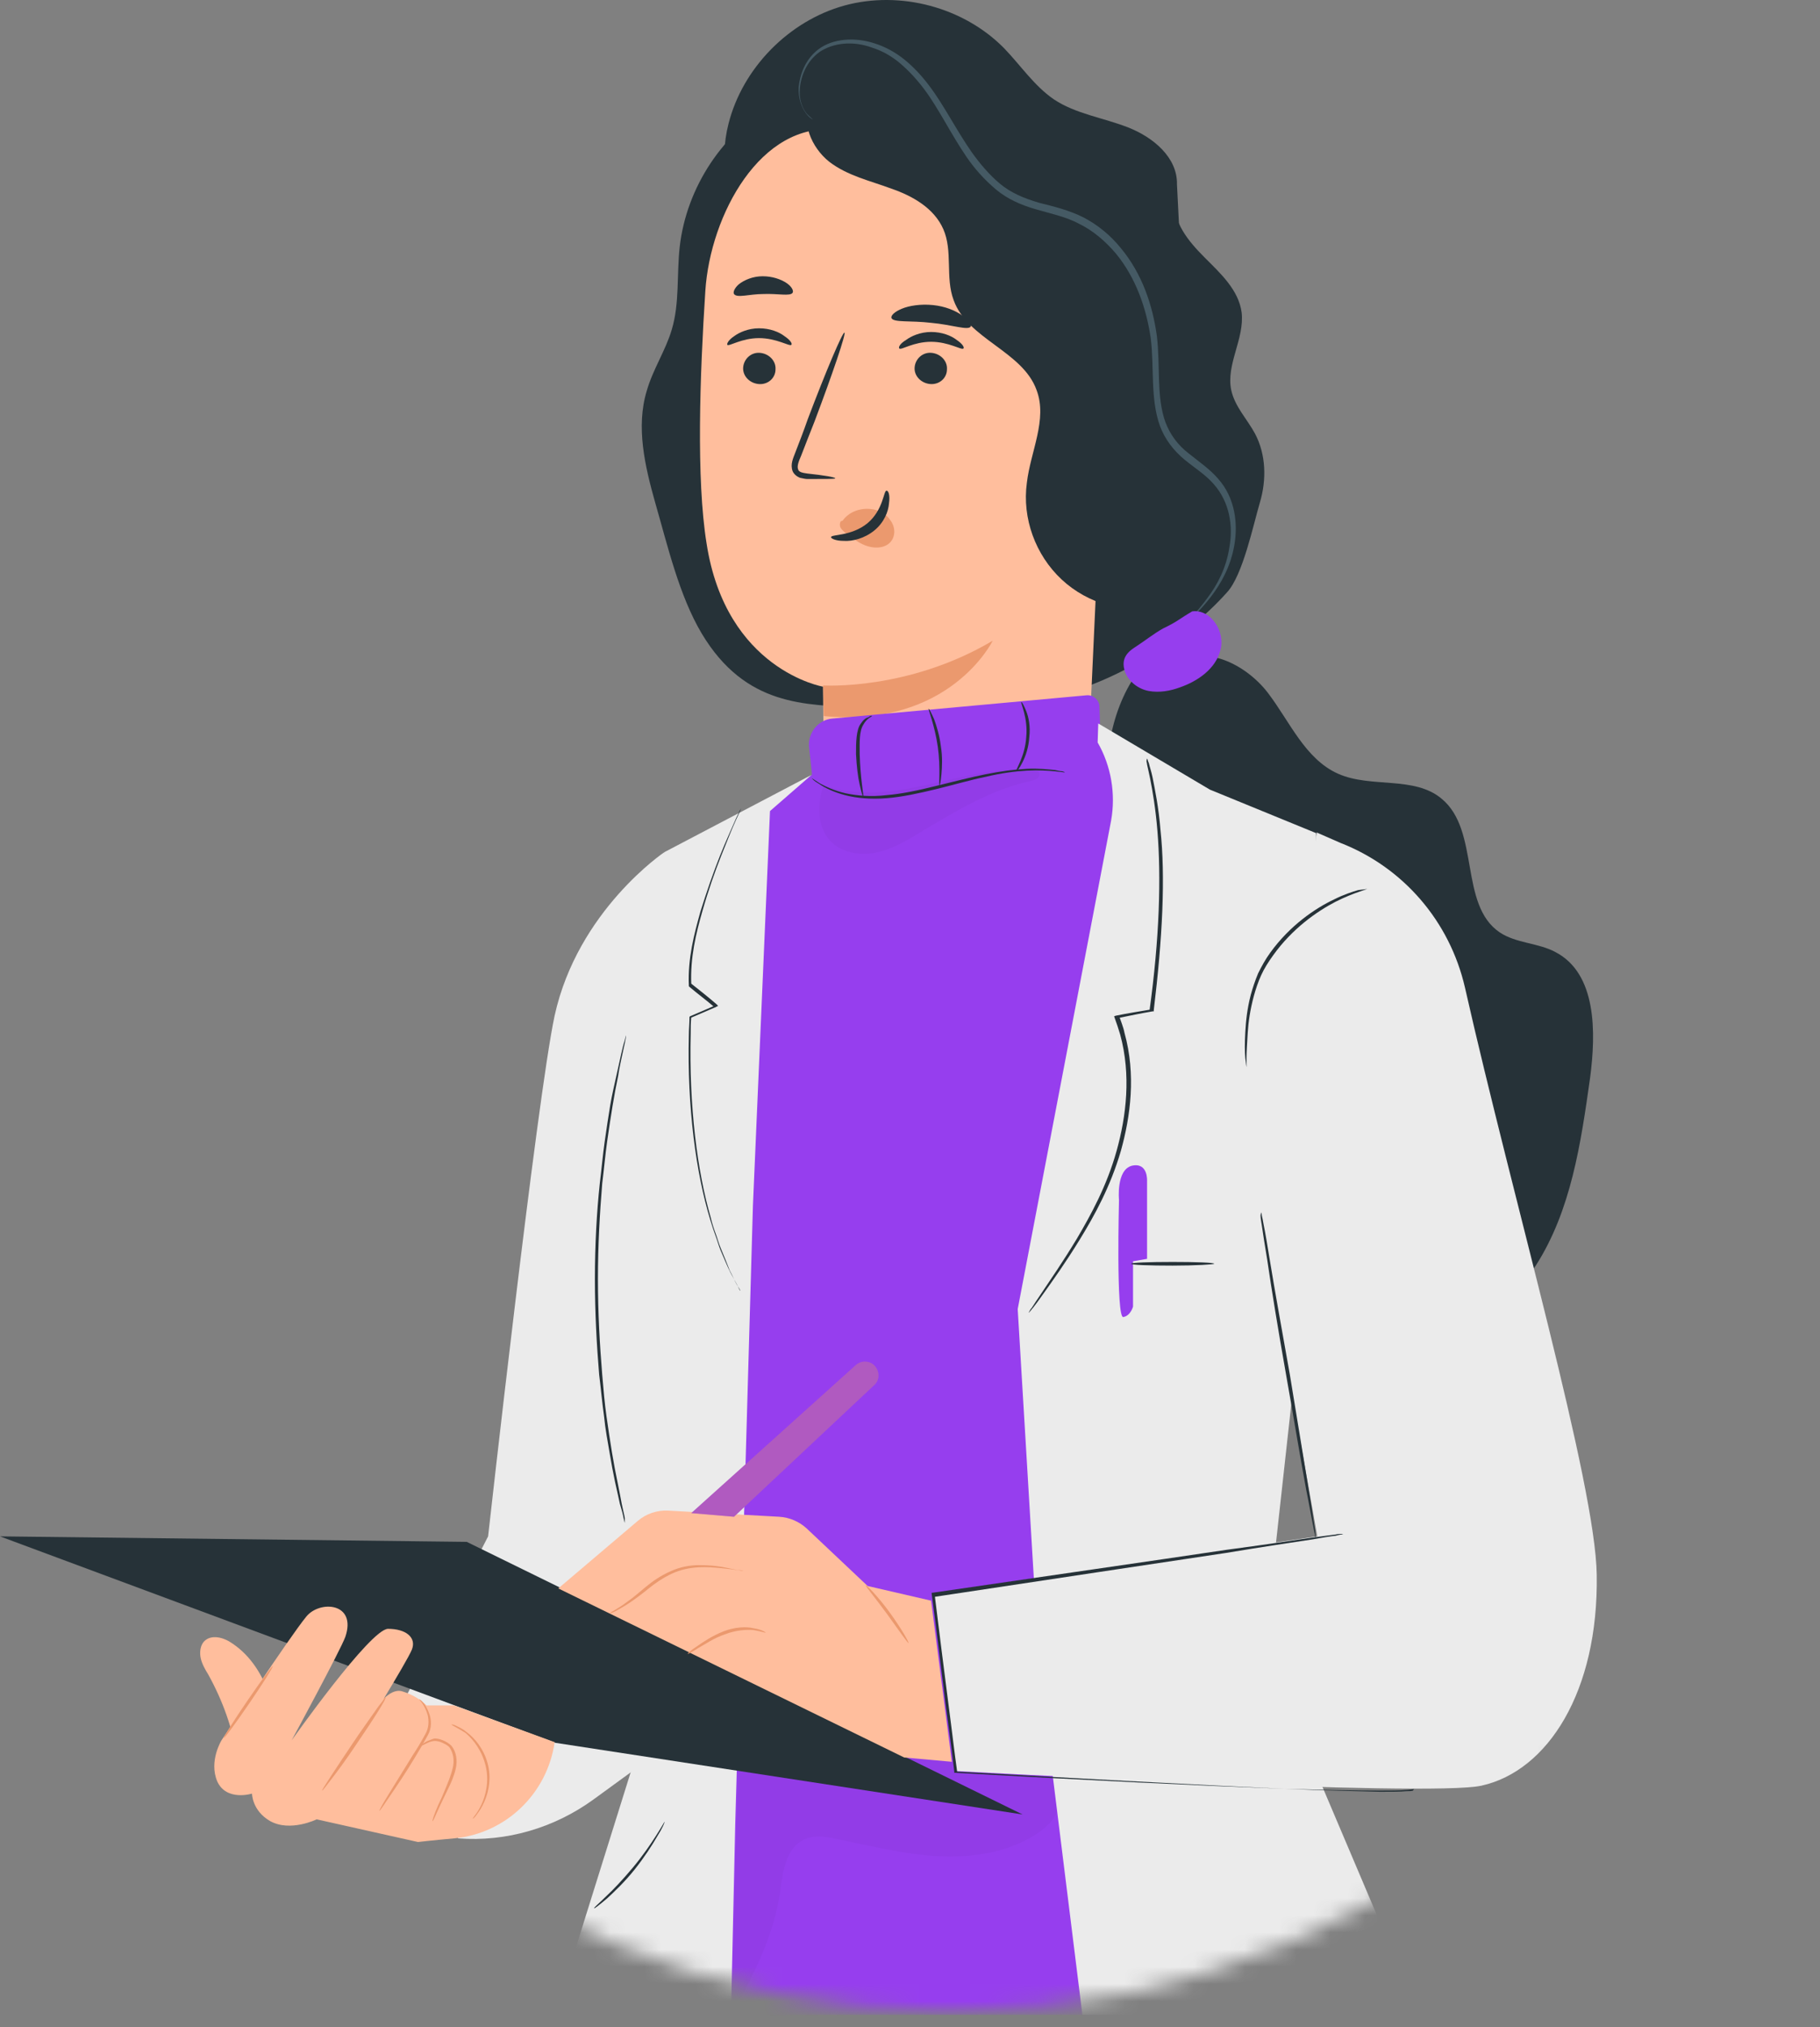 <svg width="106" height="118" viewBox="0 0 106 118" fill="none" xmlns="http://www.w3.org/2000/svg">
<rect x="0" y="0" width="106" height="118" fill="#808080" stroke="none"/>
<path d="M68.549 10.735C68.584 9.166 67.163 7.989 65.706 7.419C64.249 6.848 62.65 6.634 61.37 5.778C60.233 4.994 59.452 3.817 58.492 2.819C56.147 0.429 52.451 -0.569 49.182 0.322C45.948 1.214 43.247 3.96 42.43 7.205C41.861 9.416 42.252 12.019 43.993 13.517C46.019 15.228 49.004 14.836 51.598 14.301C54.192 13.766 57.106 13.231 59.274 14.765C60.589 15.692 61.335 17.19 62.117 18.545C62.898 19.936 63.894 21.326 65.422 21.861C66.914 22.396 68.975 21.469 69.011 19.9" fill="#263238"/>
<path d="M68.442 11.591C68.264 12.911 69.224 14.052 70.148 14.979C71.072 15.906 72.138 16.869 72.315 18.188C72.493 19.722 71.391 21.22 71.711 22.717C71.924 23.68 72.635 24.393 73.097 25.249C73.737 26.462 73.772 27.924 73.381 29.243C72.99 30.563 72.386 33.487 71.462 34.485C68.939 37.303 64.959 39.727 61.264 40.583C57.603 41.439 53.766 41.439 50.034 41.19C46.943 41.011 43.425 41.154 40.866 36.874C39.551 34.664 38.876 31.739 38.165 29.279C37.561 27.139 37.028 24.857 37.668 22.753C38.023 21.505 38.77 20.399 39.125 19.187C39.587 17.653 39.409 15.977 39.587 14.373C39.978 10.914 42.11 7.668 45.166 5.992C48.222 4.281 52.06 4.174 55.222 5.671" fill="#263238"/>
<path d="M41.08 16.938C41.364 12.516 44.313 7.06 48.72 7.559L62.472 11.09C63.822 11.232 64.817 12.373 64.782 13.729L63.254 47C63.289 47 63.325 47 63.361 47.036C63.361 47.036 60.233 56.414 51.136 53.562C49.324 52.991 48.507 51.03 48.151 48.997H48.045C48.045 48.747 48.045 48.533 48.045 48.284C47.76 45.93 47.974 43.719 47.974 43.719C47.938 41.045 47.938 39.939 47.938 39.975C47.938 39.975 42.288 39.012 41.151 31.63C40.547 27.886 40.76 21.859 41.08 16.938Z" fill="#FFBE9D"/>
<path d="M43.283 21.395C43.248 21.895 43.674 22.322 44.207 22.358C44.74 22.394 45.167 22.001 45.167 21.502C45.202 21.003 44.776 20.575 44.243 20.539C43.745 20.504 43.319 20.896 43.283 21.395Z" fill="#263238"/>
<path d="M42.359 20.075C42.466 20.182 43.176 19.683 44.207 19.683C45.237 19.683 45.984 20.182 46.09 20.075C46.161 20.004 46.019 19.79 45.699 19.576C45.38 19.326 44.847 19.112 44.207 19.112C43.567 19.112 43.034 19.362 42.75 19.576C42.43 19.79 42.324 20.004 42.359 20.075Z" fill="#263238"/>
<path d="M53.269 21.394C53.233 21.893 53.66 22.321 54.193 22.357C54.726 22.393 55.152 22 55.152 21.501C55.188 21.002 54.761 20.574 54.228 20.538C53.731 20.503 53.304 20.895 53.269 21.394Z" fill="#263238"/>
<path d="M52.38 20.289C52.487 20.396 53.197 19.897 54.228 19.897C55.259 19.897 56.005 20.396 56.111 20.289C56.182 20.218 56.04 20.004 55.721 19.79C55.401 19.54 54.868 19.326 54.228 19.326C53.588 19.326 53.055 19.576 52.771 19.79C52.416 20.004 52.309 20.218 52.38 20.289Z" fill="#263238"/>
<path d="M48.649 27.85C48.649 27.779 48.009 27.672 47.014 27.565C46.765 27.529 46.517 27.493 46.481 27.315C46.41 27.137 46.517 26.852 46.659 26.53C46.908 25.889 47.156 25.247 47.441 24.534C48.507 21.716 49.288 19.398 49.182 19.363C49.075 19.327 48.116 21.574 47.05 24.391C46.801 25.104 46.552 25.746 46.303 26.388C46.197 26.673 46.019 27.03 46.161 27.422C46.232 27.6 46.41 27.743 46.588 27.814C46.765 27.85 46.908 27.886 47.014 27.886C48.009 27.886 48.649 27.886 48.649 27.85Z" fill="#263238"/>
<path d="M47.938 39.902C47.938 39.902 52.878 40.223 57.817 37.299C57.817 37.299 55.33 42.398 47.974 41.685L47.938 39.902Z" fill="#EB996E"/>
<path d="M49.075 30.311C49.43 29.811 50.07 29.562 50.71 29.633C51.136 29.669 51.598 29.883 51.847 30.275C52.131 30.632 52.167 31.131 51.918 31.487C51.633 31.88 51.065 31.951 50.568 31.808C50.07 31.666 49.679 31.345 49.253 31.024C49.146 30.953 49.039 30.846 48.968 30.739C48.897 30.632 48.897 30.453 48.968 30.346" fill="#EB996E"/>
<path d="M51.634 28.562C51.456 28.562 51.456 29.668 50.532 30.453C49.573 31.237 48.4 31.094 48.4 31.273C48.4 31.344 48.649 31.487 49.147 31.487C49.644 31.522 50.355 31.344 50.923 30.88C51.492 30.417 51.741 29.775 51.776 29.311C51.847 28.812 51.741 28.562 51.634 28.562Z" fill="#263238"/>
<path d="M51.918 18.508C52.025 18.793 53.02 18.65 54.228 18.793C55.436 18.9 56.395 19.256 56.538 19.007C56.609 18.9 56.431 18.614 56.04 18.365C55.649 18.08 55.045 17.83 54.334 17.759C53.624 17.687 52.948 17.794 52.522 17.973C52.096 18.151 51.882 18.365 51.918 18.508Z" fill="#263238"/>
<path d="M42.75 17.116C42.928 17.366 43.639 17.116 44.456 17.116C45.309 17.081 46.019 17.259 46.162 17.045C46.233 16.938 46.126 16.688 45.806 16.474C45.486 16.26 44.989 16.082 44.42 16.082C43.852 16.082 43.354 16.296 43.034 16.546C42.786 16.76 42.679 17.009 42.75 17.116Z" fill="#263238"/>
<path d="M67.589 35.375C65.564 35.767 63.36 35.161 61.832 33.734C60.304 32.308 59.523 30.168 59.807 28.1C60.02 26.281 61.015 24.427 60.375 22.715C59.558 20.433 56.36 19.755 55.542 17.473C55.045 16.154 55.507 14.62 54.938 13.336C54.405 12.124 53.162 11.411 51.918 10.983C50.674 10.519 49.359 10.234 48.293 9.414C47.263 8.593 46.587 7.06 47.263 5.919C52.771 6.596 58.172 7.916 63.36 9.842C64.569 10.305 65.812 10.84 66.523 11.91C67.269 13.051 67.234 14.513 67.163 15.868C66.843 22.501 66.559 29.134 66.239 35.767" fill="#263238"/>
<path d="M67.127 37.907C67.127 37.907 67.162 37.872 67.234 37.836C67.34 37.765 67.447 37.693 67.553 37.586C67.838 37.372 68.264 37.016 68.761 36.588C69.259 36.124 69.899 35.554 70.503 34.769C71.107 33.985 71.675 32.986 71.889 31.738C72.102 30.526 71.96 28.992 70.929 27.851C70.432 27.28 69.792 26.852 69.224 26.389C68.619 25.925 68.157 25.319 67.873 24.57C67.34 23.073 67.589 21.325 67.376 19.542C67.127 17.759 66.523 15.94 65.279 14.443C64.675 13.694 63.929 13.088 63.111 12.66C62.258 12.232 61.37 12.018 60.517 11.804C59.664 11.554 58.883 11.233 58.243 10.698C57.603 10.163 57.07 9.521 56.608 8.88C55.684 7.56 55.009 6.169 54.121 4.993C53.694 4.422 53.197 3.887 52.664 3.459C52.131 3.031 51.527 2.71 50.958 2.532C49.785 2.14 48.506 2.247 47.689 2.853C46.871 3.459 46.587 4.386 46.516 5.064C46.481 5.777 46.729 6.312 46.943 6.597C47.049 6.74 47.156 6.847 47.227 6.883C47.298 6.954 47.333 6.954 47.333 6.954C47.333 6.954 47.298 6.918 47.227 6.847C47.156 6.776 47.049 6.704 46.943 6.562C46.729 6.276 46.516 5.777 46.587 5.1C46.658 4.458 46.943 3.602 47.724 3.031C48.506 2.496 49.679 2.354 50.816 2.782C51.385 2.96 51.953 3.281 52.451 3.709C52.948 4.137 53.41 4.636 53.837 5.206C54.689 6.348 55.364 7.774 56.288 9.129C56.75 9.807 57.319 10.449 57.994 11.019C58.669 11.59 59.487 11.946 60.375 12.196C61.228 12.446 62.116 12.624 62.898 13.052C63.68 13.444 64.391 14.05 64.995 14.764C66.167 16.19 66.772 17.973 67.02 19.685C67.234 21.396 66.985 23.18 67.553 24.784C67.838 25.569 68.371 26.246 68.975 26.745C69.579 27.245 70.219 27.637 70.68 28.172C71.64 29.242 71.818 30.668 71.604 31.845C71.427 33.057 70.894 34.056 70.325 34.805C69.757 35.589 69.152 36.196 68.655 36.659C68.157 37.123 67.766 37.479 67.482 37.729C67.269 37.8 67.127 37.907 67.127 37.907Z" fill="#455A64"/>
<path d="M68.478 38.837C70.006 37.374 72.564 38.658 73.844 40.334C75.123 42.01 76.011 44.186 77.93 45.041C79.849 45.897 82.372 45.148 83.971 46.504C86.21 48.358 84.966 52.673 87.347 54.278C88.307 54.919 89.586 54.884 90.581 55.419C92.998 56.667 92.962 60.09 92.607 62.765C92.074 66.545 91.505 70.468 89.444 73.677C87.347 76.886 83.296 79.133 79.707 77.885C76.225 76.708 74.448 72.928 73.062 69.54C71.107 64.833 69.153 60.162 67.198 55.454C66.061 52.744 64.924 49.998 64.569 47.074C64.213 44.15 64.711 41.012 66.559 38.73" fill="#263238"/>
<path d="M69.437 35.59C70.539 35.448 71.392 36.803 71.072 37.873C70.788 38.943 69.757 39.656 68.727 40.012C68.158 40.226 67.518 40.333 66.914 40.226C66.31 40.119 65.742 39.691 65.528 39.121C65.315 38.515 65.493 38.087 66.026 37.73C66.737 37.267 67.163 36.91 67.732 36.589C68.62 36.161 68.585 36.09 69.437 35.59Z" fill="#963EEE"/>
<mask id="mask0" mask-type="alpha" maskUnits="userSpaceOnUse" x="4" y="15" width="102" height="103">
<ellipse cx="55.333" cy="66.141" rx="50.667" ry="50.952" fill="#2E2E2E"/>
</mask>
<g mask="url(#mask0)">
<path d="M44.135 47.501L48.399 44.256L64.497 43.222L65.136 45.397L59.913 78.169L64.035 117.289H41.576L44.135 47.501Z" fill="#963EEE"/>
<g opacity="0.3">
<g opacity="0.3">
<path opacity="0.3" d="M61.369 103.416C60.872 102.882 60.019 102.097 59.273 102.097C53.907 101.99 48.399 101.455 43.033 101.312L42.606 117.288C43.886 115.006 45.094 112.653 45.449 110.049C45.592 108.908 45.805 107.553 46.835 107.09C47.404 106.804 48.114 106.911 48.719 107.054C50.673 107.446 52.592 107.945 54.582 108.052C56.572 108.159 58.633 107.874 60.303 106.804C60.872 106.448 61.405 105.948 61.654 105.342C61.867 104.7 61.831 103.916 61.369 103.416Z" fill="black"/>
</g>
</g>
<path d="M47.618 48.142L47.12 43.471C47.049 42.651 47.653 41.902 48.471 41.831L63.289 40.475C63.68 40.44 64.035 40.761 64.035 41.153L64.213 46.716L59.913 54.026L55.507 55.453H50.105L47.014 52.136L47.618 48.142Z" fill="#963EEE"/>
<path d="M62.01 44.969C62.01 44.969 61.797 44.933 61.406 44.898C61.015 44.862 60.482 44.826 59.807 44.862C59.132 44.898 58.314 45.005 57.426 45.218C56.538 45.397 55.578 45.682 54.547 45.932C53.517 46.181 52.557 46.395 51.634 46.467C50.71 46.538 49.892 46.467 49.217 46.288C48.542 46.11 48.044 45.86 47.725 45.646C47.547 45.539 47.44 45.468 47.369 45.397C47.298 45.325 47.263 45.29 47.263 45.29C47.263 45.29 47.44 45.397 47.76 45.611C48.08 45.789 48.613 46.039 49.253 46.181C49.928 46.324 50.745 46.395 51.634 46.288C52.522 46.217 53.517 46.003 54.512 45.753C55.542 45.504 56.502 45.254 57.39 45.076C58.279 44.898 59.096 44.791 59.807 44.755C60.482 44.719 61.051 44.791 61.441 44.826C61.619 44.862 61.761 44.898 61.868 44.898C61.974 44.933 62.01 44.933 62.01 44.969Z" fill="#263238"/>
<g opacity="0.3">
<g opacity="0.3">
<path opacity="0.3" d="M47.973 45.681C47.582 46.787 47.582 48.142 48.364 48.962C49.003 49.64 50.069 49.818 50.993 49.64C51.917 49.462 52.77 48.962 53.587 48.463C55.613 47.251 57.709 45.967 60.019 45.468C60.161 45.432 60.339 45.396 60.446 45.289C60.552 45.182 60.588 44.968 60.446 44.897C60.375 44.861 60.303 44.861 60.268 44.826C58.207 44.612 56.181 45.218 54.156 45.646C52.13 46.109 49.998 46.43 48.044 45.717" fill="black"/>
</g>
</g>
<path d="M50.78 41.687C50.78 41.723 50.496 41.794 50.283 42.187C50.034 42.579 50.07 43.221 50.07 43.898C50.105 45.289 50.318 46.395 50.283 46.395C50.247 46.395 50.176 46.145 50.07 45.681C49.963 45.218 49.892 44.611 49.856 43.898C49.856 43.542 49.856 43.221 49.892 42.9C49.928 42.579 49.999 42.294 50.141 42.115C50.283 41.901 50.425 41.794 50.567 41.759C50.709 41.652 50.78 41.652 50.78 41.687Z" fill="#263238"/>
<path d="M54.725 45.753C54.654 45.753 54.796 44.719 54.618 43.471C54.441 42.223 54.05 41.295 54.085 41.26C54.121 41.26 54.227 41.474 54.405 41.866C54.547 42.258 54.725 42.829 54.796 43.435C54.903 44.077 54.867 44.648 54.831 45.075C54.796 45.503 54.725 45.753 54.725 45.753Z" fill="#263238"/>
<path d="M59.487 40.868C59.522 40.868 59.629 41.047 59.771 41.403C59.913 41.76 60.02 42.295 59.949 42.901C59.913 43.507 59.736 44.006 59.558 44.363C59.38 44.719 59.238 44.898 59.202 44.862C59.131 44.827 59.7 44.042 59.771 42.901C59.878 41.76 59.416 40.904 59.487 40.868Z" fill="#263238"/>
<path d="M38.698 49.605C38.698 49.605 33.652 52.993 32.302 59.127C31.271 63.941 28.428 89.438 28.428 89.438L23.418 99.209L26.687 107.019C29.495 107.233 32.266 106.413 34.541 104.772L36.744 103.168L40.76 97.177L38.698 49.605Z" fill="#EBEBEB"/>
<path d="M47.263 45.111L38.699 49.605L36.673 56.273L34.897 75.601L38.272 98.246L32.338 117.217L42.572 117.324L42.821 106.198L43.852 70.181L44.846 47.215L47.263 45.111Z" fill="#EBEBEB"/>
<path d="M43.105 75.138C43.105 75.138 43.034 75.031 42.963 74.852C42.856 74.674 42.714 74.389 42.536 74.068C42.359 73.711 42.181 73.283 41.968 72.784C41.861 72.534 41.79 72.249 41.684 71.964C41.577 71.679 41.47 71.358 41.364 71.001C40.546 68.326 40.013 64.475 40.12 60.232C40.12 59.911 40.156 59.59 40.156 59.269V59.197L40.191 59.162C40.689 58.948 41.186 58.734 41.684 58.52L41.648 58.663C41.151 58.235 40.617 57.842 40.156 57.45L40.12 57.414V57.379C40.049 55.774 40.44 54.347 40.795 53.064C41.186 51.816 41.577 50.71 41.932 49.819C42.288 48.927 42.608 48.25 42.821 47.75C42.927 47.501 43.034 47.322 43.069 47.215C43.141 47.108 43.176 47.037 43.176 47.037C43.176 47.037 43.141 47.108 43.105 47.215C43.034 47.358 42.963 47.536 42.856 47.75C42.643 48.214 42.359 48.927 42.003 49.819C41.648 50.71 41.257 51.816 40.902 53.064C40.546 54.312 40.191 55.738 40.262 57.307L40.227 57.236C40.724 57.628 41.222 58.021 41.719 58.449L41.826 58.556L41.684 58.627C41.186 58.841 40.689 59.055 40.191 59.269L40.262 59.197C40.227 59.518 40.227 59.839 40.227 60.16C40.12 64.404 40.617 68.219 41.399 70.894C41.47 71.215 41.577 71.536 41.684 71.821C41.79 72.106 41.861 72.392 41.968 72.641C42.181 73.141 42.359 73.604 42.501 73.961C42.679 74.282 42.785 74.567 42.892 74.745C43.069 75.031 43.141 75.138 43.105 75.138Z" fill="#263238"/>
<path d="M36.389 88.653C36.389 88.653 36.353 88.546 36.318 88.368C36.282 88.154 36.211 87.905 36.104 87.548C36.033 87.191 35.927 86.763 35.82 86.264C35.714 85.765 35.607 85.194 35.5 84.552C35.394 83.911 35.252 83.197 35.181 82.448C35.074 81.7 35.003 80.879 34.896 80.024C34.754 78.312 34.648 76.422 34.648 74.46C34.648 72.463 34.754 70.573 34.932 68.897C35.038 68.042 35.109 67.221 35.216 66.472C35.323 65.724 35.429 65.01 35.536 64.369C35.642 63.727 35.785 63.156 35.891 62.657C35.998 62.158 36.104 61.73 36.175 61.373C36.247 61.052 36.318 60.767 36.389 60.553C36.424 60.375 36.46 60.268 36.46 60.268C36.46 60.268 36.46 60.375 36.424 60.553C36.389 60.767 36.318 61.017 36.247 61.373C36.175 61.73 36.069 62.158 35.998 62.657C35.891 63.156 35.785 63.727 35.678 64.369C35.571 65.01 35.465 65.724 35.358 66.472C35.252 67.221 35.181 68.042 35.074 68.897C34.932 70.609 34.825 72.499 34.825 74.46C34.825 76.422 34.932 78.312 35.074 80.024C35.145 80.879 35.216 81.7 35.323 82.448C35.429 83.197 35.536 83.911 35.642 84.552C35.749 85.194 35.856 85.765 35.962 86.264C36.069 86.763 36.14 87.191 36.211 87.548C36.282 87.905 36.353 88.154 36.389 88.368C36.389 88.546 36.389 88.653 36.389 88.653Z" fill="#263238"/>
<path d="M38.698 106.056C38.733 106.056 38.591 106.412 38.272 106.912C37.987 107.411 37.525 108.124 36.957 108.837C36.388 109.55 35.784 110.121 35.358 110.513C34.896 110.906 34.611 111.119 34.611 111.084C34.576 111.048 34.86 110.834 35.287 110.406C35.713 110.014 36.282 109.408 36.85 108.73C37.419 108.053 37.881 107.375 38.2 106.876C38.52 106.377 38.698 106.056 38.698 106.056Z" fill="#263238"/>
<path d="M78.072 49.069C81.732 50.495 84.433 53.634 85.321 57.485C88.129 69.895 92.926 86.37 92.997 91.684C93.104 98.459 90.154 103.095 86.281 103.951C83.225 104.628 55.613 103.095 55.613 103.095L54.334 92.753L76.722 89.437L73.665 72.249L76.686 48.463L78.072 49.069Z" fill="#EBEBEB"/>
<path d="M76.65 48.498L70.467 45.967L63.964 42.115L63.929 43.221C64.71 44.576 64.995 46.216 64.71 47.785L59.273 76.207L60.517 96.961L63.04 117.288H82.656L73.63 96.034L76.793 67.363L76.65 48.498Z" fill="#EBEBEB"/>
<path d="M82.407 104.129C82.407 104.129 82.372 104.129 82.265 104.164C82.158 104.164 82.052 104.2 81.874 104.2C81.519 104.236 81.021 104.236 80.346 104.236C79.031 104.236 77.077 104.2 74.696 104.129C69.898 103.95 63.182 103.63 55.649 103.202H55.578V103.13C55.435 101.882 55.258 100.598 55.08 99.279C54.796 97.032 54.547 94.893 54.263 92.789V92.717H54.334C61.157 91.719 67.127 90.863 71.427 90.221C73.559 89.936 75.264 89.686 76.437 89.508C77.006 89.437 77.468 89.365 77.787 89.33C77.93 89.294 78.036 89.294 78.143 89.294C78.214 89.294 78.249 89.294 78.249 89.294C78.249 89.294 78.214 89.294 78.143 89.33C78.072 89.33 77.93 89.365 77.787 89.401C77.468 89.437 77.006 89.508 76.437 89.615C75.264 89.793 73.559 90.043 71.427 90.399C67.162 91.041 61.192 91.933 54.369 92.967L54.44 92.86C54.689 94.928 54.973 97.104 55.258 99.35C55.435 100.67 55.578 101.953 55.755 103.202L55.684 103.13C63.253 103.558 69.934 103.915 74.731 104.129C77.148 104.236 79.067 104.271 80.382 104.307C81.057 104.307 81.554 104.307 81.91 104.271C82.087 104.271 82.194 104.271 82.3 104.236C82.336 104.129 82.371 104.129 82.407 104.129Z" fill="#263238"/>
<path d="M73.453 70.573C73.453 70.573 73.488 70.645 73.488 70.751C73.524 70.894 73.559 71.073 73.595 71.287C73.701 71.786 73.808 72.463 73.95 73.319C74.234 75.067 74.661 77.42 75.123 80.023C75.549 82.626 75.94 84.98 76.224 86.728C76.367 87.583 76.473 88.261 76.544 88.76C76.58 88.974 76.615 89.152 76.615 89.331C76.615 89.473 76.651 89.509 76.615 89.509C76.615 89.509 76.58 89.438 76.58 89.331C76.544 89.188 76.509 89.01 76.473 88.796C76.367 88.297 76.26 87.619 76.082 86.763C75.762 85.052 75.371 82.662 74.909 80.059C74.448 77.456 74.057 75.067 73.808 73.355C73.666 72.499 73.559 71.821 73.488 71.322C73.453 71.108 73.417 70.93 73.417 70.751C73.453 70.609 73.453 70.573 73.453 70.573Z" fill="#263238"/>
<path d="M66.807 44.148C66.807 44.148 66.807 44.183 66.843 44.219C66.843 44.29 66.878 44.326 66.914 44.433C66.949 44.611 67.056 44.896 67.127 45.253C67.269 45.966 67.482 47 67.589 48.32C67.731 49.639 67.766 51.208 67.695 52.991C67.624 54.774 67.447 56.736 67.198 58.804V58.875H67.127C66.487 58.982 65.812 59.125 65.101 59.268L65.172 59.125C65.279 59.446 65.421 59.767 65.492 60.123C66.167 62.548 65.848 64.973 65.279 67.006C64.675 69.074 63.751 70.75 62.898 72.141C62.045 73.532 61.299 74.566 60.766 75.315C60.517 75.671 60.304 75.957 60.162 76.135C60.091 76.206 60.055 76.278 59.984 76.349C59.949 76.385 59.913 76.42 59.913 76.42C59.913 76.42 59.913 76.385 59.949 76.349C59.984 76.278 60.02 76.206 60.091 76.135C60.233 75.921 60.411 75.636 60.659 75.279C61.157 74.53 61.903 73.46 62.72 72.105C63.538 70.715 64.462 69.039 65.03 67.006C65.599 64.973 65.883 62.584 65.243 60.23C65.137 59.874 65.03 59.553 64.924 59.268L64.888 59.161L64.995 59.125C65.705 58.982 66.381 58.875 67.02 58.768L66.949 58.84C67.234 56.771 67.411 54.81 67.482 53.027C67.553 51.244 67.518 49.675 67.411 48.391C67.305 47.072 67.127 46.038 66.985 45.324C66.914 44.968 66.843 44.682 66.807 44.504C66.807 44.433 66.772 44.361 66.772 44.29C66.807 44.148 66.807 44.148 66.807 44.148Z" fill="#263238"/>
<path d="M66.807 73.282V68.753C66.807 68.753 66.878 67.647 65.919 67.862C64.995 68.111 65.172 69.859 65.172 69.859C65.172 69.859 64.995 76.741 65.421 76.67C65.848 76.598 65.99 76.063 65.99 76.063V73.424L66.807 73.282Z" fill="#963EEE"/>
<path d="M70.716 73.569C70.716 73.605 69.65 73.676 68.299 73.676C66.949 73.676 65.883 73.64 65.883 73.569C65.883 73.498 66.949 73.462 68.299 73.462C69.614 73.462 70.716 73.498 70.716 73.569Z" fill="#263238"/>
<path d="M79.635 51.744C79.635 51.744 79.457 51.816 79.137 51.922C78.817 52.029 78.356 52.208 77.787 52.493C76.685 53.064 75.264 54.062 74.162 55.596C73.878 55.988 73.629 56.38 73.452 56.772C73.274 57.165 73.132 57.593 73.025 57.985C72.812 58.769 72.705 59.518 72.67 60.124C72.634 60.731 72.599 61.23 72.599 61.587C72.599 61.943 72.599 62.121 72.599 62.121C72.599 62.121 72.563 61.943 72.528 61.587C72.492 61.23 72.492 60.731 72.528 60.089C72.563 59.447 72.634 58.734 72.847 57.913C72.954 57.521 73.096 57.093 73.274 56.665C73.487 56.237 73.7 55.845 73.985 55.453C75.122 53.884 76.579 52.885 77.716 52.35C78.284 52.065 78.746 51.922 79.102 51.816C79.457 51.78 79.635 51.744 79.635 51.744Z" fill="#263238"/>
</g>
<path d="M0 89.438L32.338 101.455L59.558 105.627L27.185 89.758L0 89.438Z" fill="#263238"/>
<path d="M13.824 102.381C13.575 100.67 12.971 98.993 12.118 97.46C11.94 97.175 11.762 96.854 11.691 96.533C11.62 96.212 11.656 95.82 11.869 95.57C12.296 95.106 13.042 95.32 13.539 95.677C14.605 96.39 15.316 97.531 15.707 98.744C16.133 99.956 16.276 101.24 16.418 102.488" fill="#FFBE9D"/>
<path d="M26.439 99.278H24.84C24.52 98.957 24.023 98.636 23.419 98.458C23.064 98.351 22.673 98.565 22.353 98.886C23.064 97.709 23.845 96.389 23.987 96.033C24.272 95.32 23.632 94.82 22.602 94.82C21.571 94.82 16.987 101.311 16.987 101.311C16.987 101.311 19.83 96.068 20.114 95.284C20.789 93.287 18.622 93.144 17.84 94.107C16.845 95.32 12.9 101.311 12.9 101.311C12.9 101.311 12.154 102.523 12.652 103.7C13.184 104.877 14.677 104.413 14.677 104.413C14.677 104.413 14.677 105.411 15.743 106.018C16.916 106.66 18.444 105.911 18.444 105.911L24.343 107.23C24.343 107.23 25.267 107.123 26.475 107.016C29.46 106.731 31.876 104.413 32.303 101.417L26.439 99.278Z" fill="#FFBE9D"/>
<path d="M22.459 98.814C22.53 98.85 21.749 100.098 20.718 101.596C20.221 102.345 19.723 103.022 19.368 103.486C19.012 103.95 18.799 104.235 18.764 104.235C18.728 104.235 18.941 103.914 19.261 103.415C19.581 102.915 20.043 102.238 20.54 101.489C21.038 100.74 21.535 100.063 21.855 99.599C21.997 99.385 22.14 99.207 22.282 99.028C22.388 98.85 22.424 98.814 22.459 98.814Z" fill="#EB996E"/>
<path d="M22.104 105.411C22.069 105.411 22.282 105.019 22.637 104.448C22.993 103.878 23.49 103.058 24.023 102.202C24.308 101.774 24.556 101.346 24.77 100.954C24.983 100.597 24.983 100.169 24.912 99.848C24.734 99.206 24.379 98.921 24.414 98.921C24.414 98.921 24.521 98.957 24.628 99.099C24.77 99.242 24.912 99.492 25.018 99.812C25.125 100.133 25.16 100.597 24.912 101.025C24.698 101.417 24.45 101.845 24.166 102.309C23.633 103.2 23.099 103.985 22.709 104.555C22.353 105.09 22.104 105.447 22.104 105.411Z" fill="#EB996E"/>
<path d="M25.195 106.018C25.16 106.018 25.267 105.662 25.515 105.091C25.657 104.806 25.8 104.485 25.942 104.128C26.084 103.772 26.262 103.379 26.368 102.916C26.475 102.488 26.404 102.06 26.191 101.739C26.084 101.596 25.906 101.525 25.764 101.454C25.622 101.382 25.444 101.347 25.338 101.347C25.089 101.347 24.84 101.489 24.698 101.561C24.556 101.632 24.449 101.668 24.449 101.668C24.449 101.668 24.52 101.596 24.662 101.489C24.733 101.454 24.805 101.382 24.911 101.347C25.018 101.311 25.16 101.24 25.302 101.204C25.48 101.204 25.622 101.24 25.8 101.311C25.977 101.382 26.155 101.489 26.297 101.632C26.581 101.989 26.652 102.488 26.546 102.951C26.439 103.415 26.262 103.807 26.084 104.164C25.906 104.521 25.764 104.841 25.622 105.127C25.373 105.662 25.231 106.018 25.195 106.018Z" fill="#EB996E"/>
<path d="M26.297 100.383C26.297 100.383 26.404 100.383 26.546 100.454C26.688 100.525 26.937 100.632 27.15 100.811C27.648 101.167 28.216 101.845 28.43 102.772C28.643 103.699 28.394 104.555 28.11 105.09C27.968 105.375 27.825 105.554 27.719 105.696C27.612 105.839 27.541 105.875 27.541 105.875C27.506 105.839 27.79 105.589 28.039 105.054C28.287 104.519 28.501 103.699 28.287 102.808C28.074 101.916 27.577 101.274 27.115 100.882C26.617 100.561 26.262 100.418 26.297 100.383Z" fill="#EB996E"/>
<path d="M15.884 96.996C15.92 97.032 15.316 97.995 14.534 99.136C13.752 100.277 13.077 101.204 13.041 101.168C13.006 101.133 13.61 100.17 14.392 99.029C15.174 97.888 15.849 96.96 15.884 96.996Z" fill="#EB996E"/>
<path d="M54.228 93.181L50.532 92.326L46.979 88.974C46.552 88.581 45.984 88.332 45.38 88.296L38.912 87.939C38.272 87.904 37.633 88.118 37.135 88.546L32.516 92.468L52.664 102.311L55.436 102.56L54.228 93.181Z" fill="#FFBE9D"/>
<path d="M43.283 91.434C43.283 91.47 42.821 91.363 42.039 91.292C41.293 91.22 40.191 91.113 39.125 91.612C38.592 91.862 38.13 92.183 37.739 92.504C37.349 92.825 36.958 93.11 36.638 93.324C36.318 93.538 36.034 93.681 35.856 93.788C35.643 93.895 35.536 93.93 35.536 93.895C35.536 93.859 35.963 93.681 36.567 93.217C36.886 93.003 37.242 92.682 37.633 92.361C38.024 92.04 38.486 91.719 39.054 91.47C39.587 91.22 40.191 91.113 40.689 91.113C41.222 91.113 41.684 91.149 42.075 91.22C42.466 91.292 42.75 91.363 42.963 91.399C43.176 91.399 43.283 91.434 43.283 91.434Z" fill="#EB996E"/>
<path d="M44.597 95.036C44.597 95.072 44.349 94.965 43.887 94.893C43.46 94.858 42.856 94.893 42.217 95.143C41.577 95.357 41.079 95.713 40.688 95.927C40.298 96.177 40.084 96.284 40.049 96.284C40.049 96.248 40.227 96.07 40.617 95.82C40.973 95.571 41.506 95.214 42.145 94.965C42.785 94.715 43.46 94.679 43.887 94.786C44.384 94.858 44.597 95.036 44.597 95.036Z" fill="#EB996E"/>
<path d="M52.913 95.642C52.877 95.678 52.344 94.894 51.669 93.966C50.994 93.039 50.39 92.326 50.425 92.29C50.461 92.255 51.136 92.932 51.811 93.859C52.486 94.787 52.948 95.607 52.913 95.642Z" fill="#EB996E"/>
<path d="M42.749 88.296L50.922 80.629C51.278 80.308 51.242 79.738 50.851 79.417C50.567 79.203 50.141 79.203 49.856 79.453L40.262 88.083" fill="#963EEE"/>
<path opacity="0.3" d="M42.749 88.296L50.922 80.629C51.278 80.308 51.242 79.738 50.851 79.417C50.567 79.203 50.141 79.203 49.856 79.453L40.262 88.083" fill="#ED9C55"/>
</svg>
